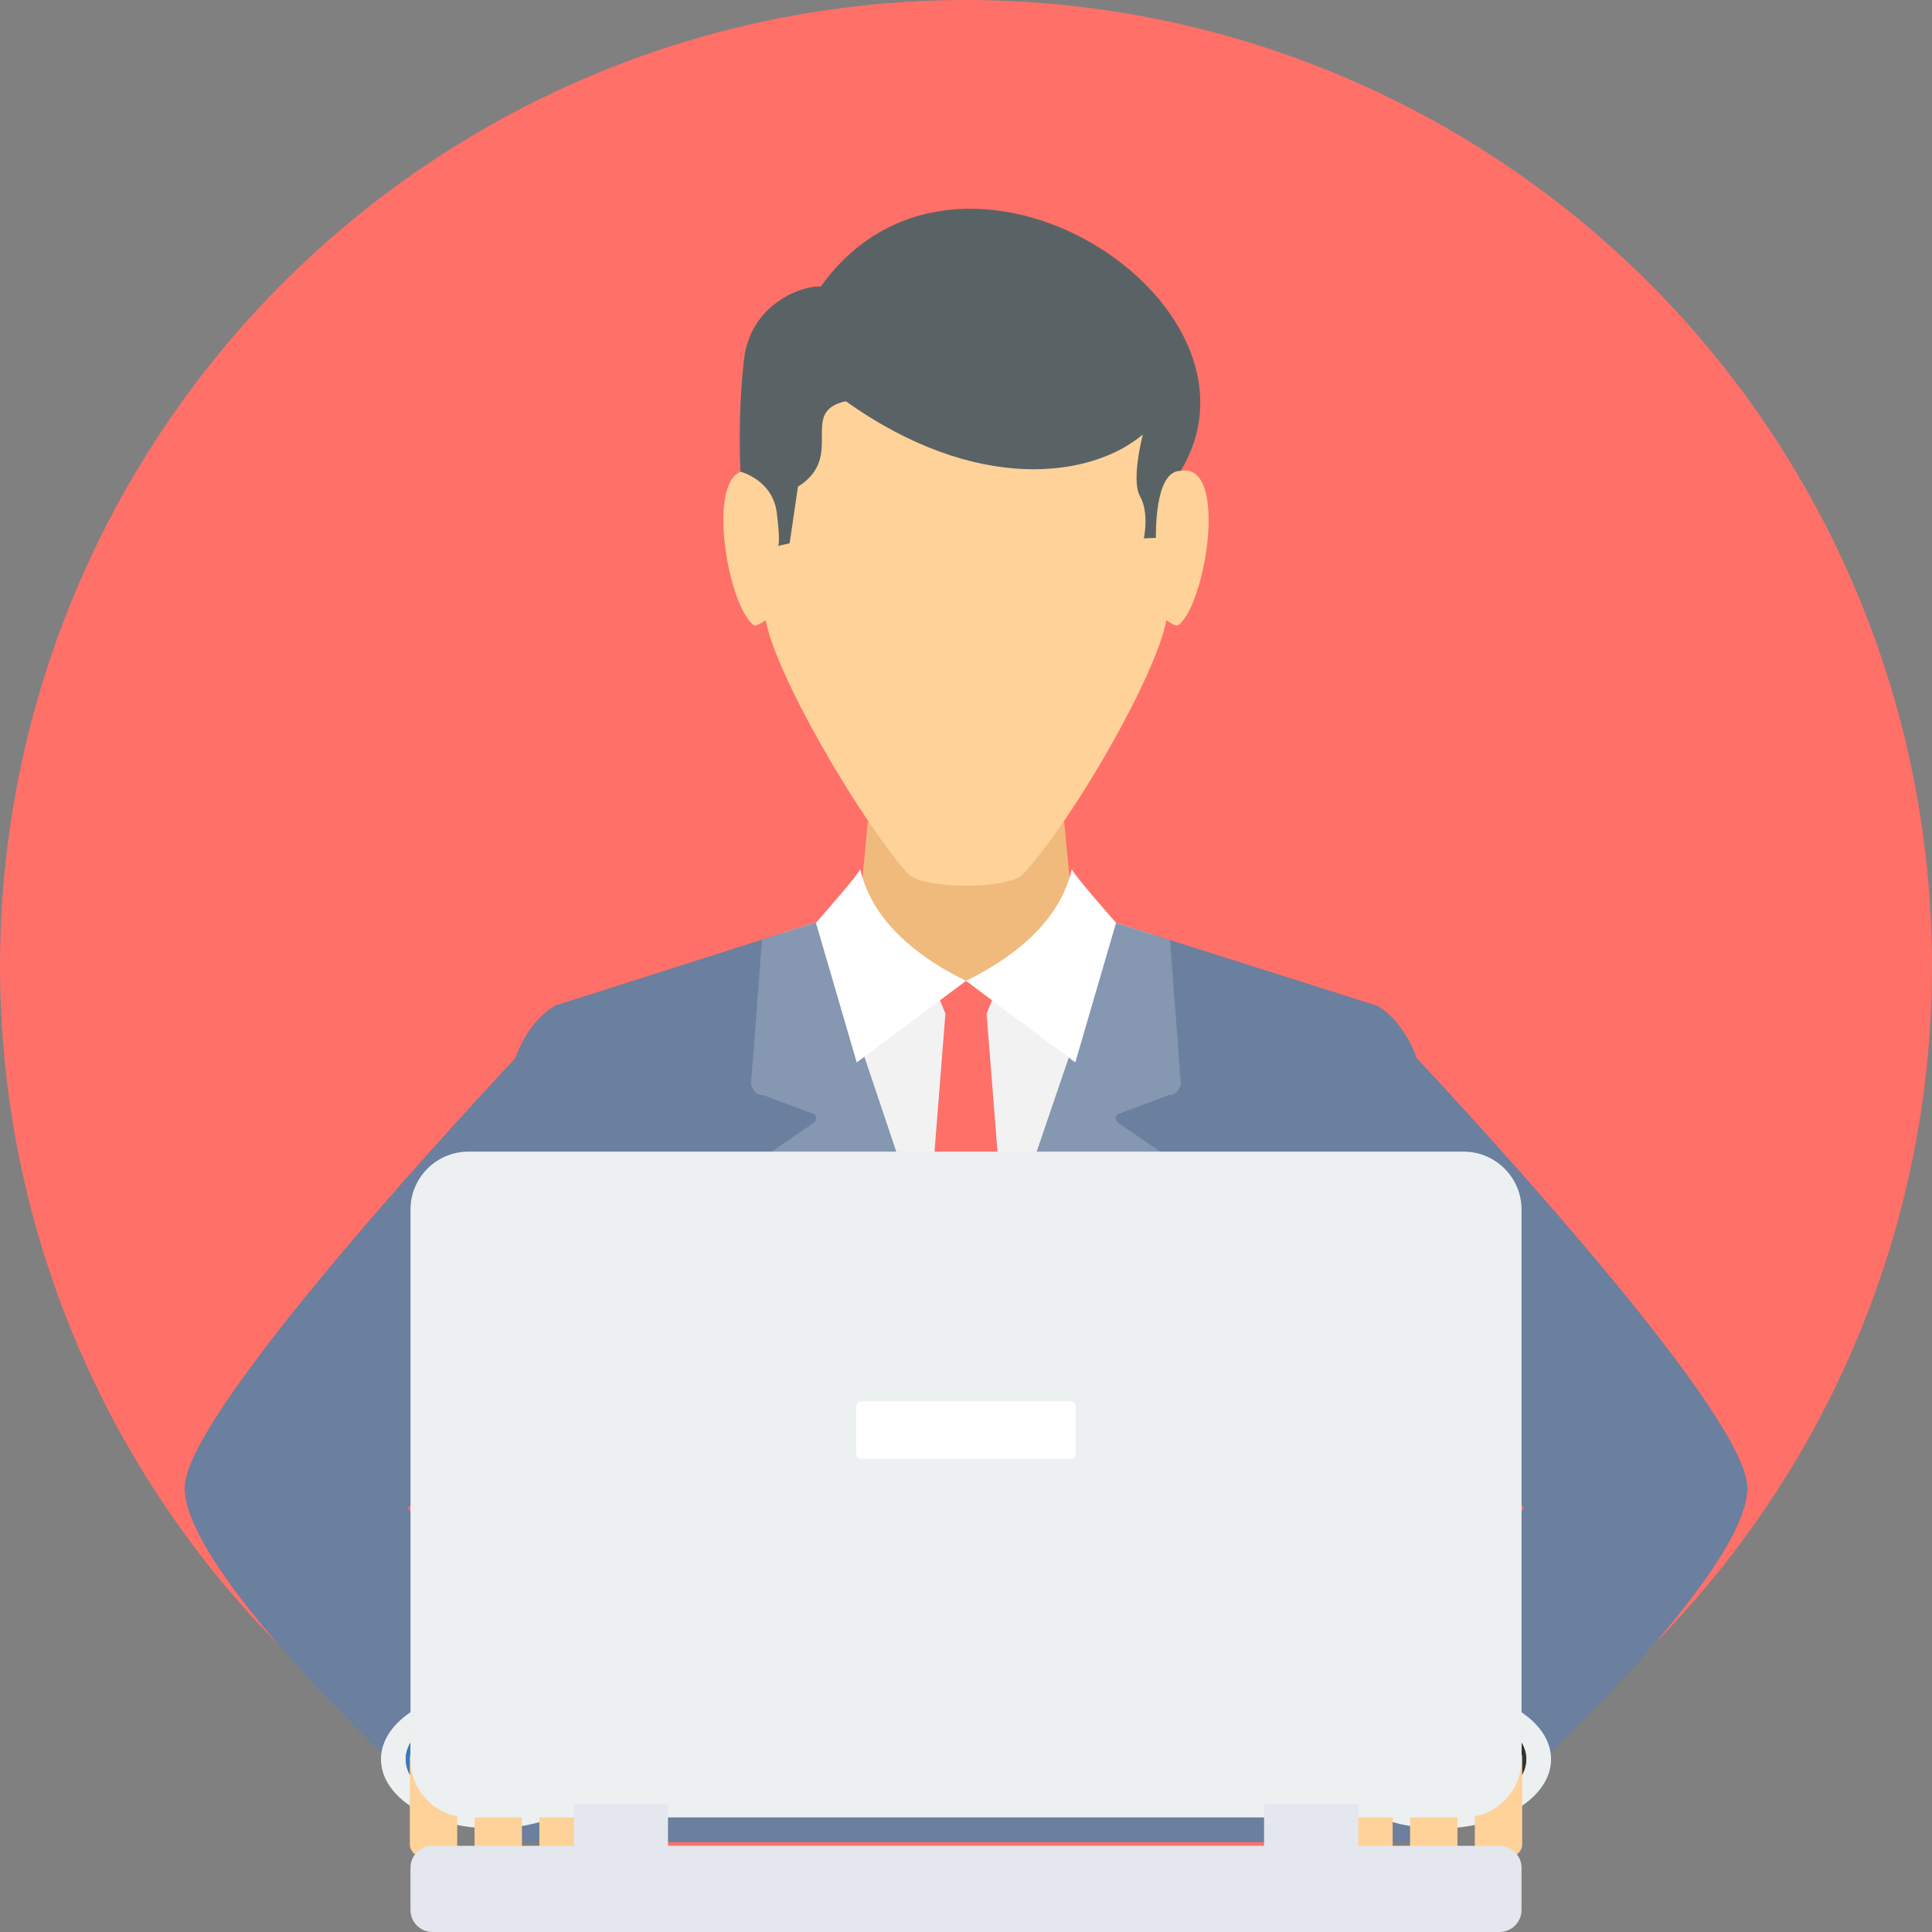 <?xml version="1.0" encoding="UTF-8"?>
<!DOCTYPE svg PUBLIC "-//W3C//DTD SVG 1.1//EN" "http://www.w3.org/Graphics/SVG/1.1/DTD/svg11.dtd">
<!-- Creator: CorelDRAW X6 -->
<svg xmlns="http://www.w3.org/2000/svg" xml:space="preserve" width="202px" height="202px" version="1.1" style="shape-rendering:geometricPrecision; text-rendering:geometricPrecision; image-rendering:optimizeQuality; fill-rule:evenodd; clip-rule:evenodd"
viewBox="0 0 85018 85019"
 xmlns:xlink="http://www.w3.org/1999/xlink">
 <rect x="0" y="0" width="85018" height="85019" fill="#808080" stroke="none"/>
 <defs>
  <style type="text/css">
   <![CDATA[
    .fil10 {fill:#333333}
    .fil9 {fill:#377BBA}
    .fil6 {fill:#596366}
    .fil2 {fill:#6B7F9E}
    .fil4 {fill:#8597B1}
    .fil11 {fill:#E4E7ED}
    .fil8 {fill:#ECF0F1}
    .fil1 {fill:#F0BA7D}
    .fil3 {fill:#F2F2F2}
    .fil5 {fill:#FED298}
    .fil0 {fill:#FF7069}
    .fil7 {fill:white}
   ]]>
  </style>
 </defs>
 <g id="Layer_x0020_1">
  <g id="_192941512">
   <circle class="fil0" cx="42509" cy="42509" r="42509"/>
   <g>
    <polygon class="fil1" points="38543,32489 40119,32489 44899,32489 46475,32489 47117,39174 48258,40090 50665,41622 42509,60887 34353,41622 36760,40090 37901,39175 "/>
    <path class="fil2" d="M36039 40548l-11628 3711c0,0 -1131,589 -1728,2298 -3464,3711 -14558,15839 -14558,18918 0,3649 9470,12437 9470,12437l4495 0 0 3150 20420 0 20420 0 0 -3150 4495 0c0,0 9469,-8788 9469,-12437 0,-3080 -11096,-15209 -14559,-18919 -597,-1708 -1727,-2297 -1727,-2297l-11549 -3661 -980 2874 -5569 -270 -5489 266 -981 -2921zm-13950 21261l1441 5749 -255 6073 -1186 -1358 -4139 -5911 4139 -4553zm40839 10465l-1186 1284 -256 -7055 1441 -4695 4139 4553 -4139 5912z"/>
    <polygon class="fil3" points="35926,40584 34362,41084 42509,60887 50728,41128 49058,40599 44968,43486 40065,43486 "/>
    <polygon class="fil0" points="41041,43222 41603,44608 40354,60407 42509,62056 44664,60407 43415,44608 43977,43222 42509,43163 "/>
    <path class="fil4" d="M36039 40548l-2508 801 -482 6364c0,0 133,523 531,476l2263 851c0,0 148,149 15,336l-1937 1327 6693 12614c627,36 1258,55 1894,55 635,0 1267,-18 1893,-55l6693 -12614 -1937 -1327c-133,-187 15,-336 15,-336l2264 -851c398,47 531,-476 531,-476l-480 -6343 -2431 -770 -6549 19206 -6470 -19257z"/>
    <g>
     <path class="fil5" d="M33272 18896c0,621 -227,1229 -210,1825 -2126,-395 -1099,5919 103,6786 95,69 331,-85 529,-211 417,2322 3977,8527 6241,11138 629,725 4472,713 5095,28 2318,-2552 5874,-8830 6293,-11166 199,127 433,280 529,211 1203,-867 2229,-7181 104,-6786 17,-596 -210,-1204 -210,-1825 -118,-4902 -4560,-7350 -9237,-7370 -4678,21 -9120,2468 -9237,7370z"/>
     <path class="fil6" d="M36120 12611c-670,-78 -3091,664 -3382,3225 -291,2562 -152,4922 -152,4922 0,0 1419,358 1597,1812 178,1454 51,1454 51,1454l514 -115 366 -2492c2122,-1330 -16,-3300 2107,-3761 5732,4086 10790,3387 13071,1464 0,0 -533,2010 -122,2727 410,717 165,1846 165,1846l533 -25c0,0 -96,-2961 1087,-2947 4497,-7425 -9740,-16649 -15836,-8110z"/>
    </g>
    <g>
     <path class="fil7" d="M37846 38220c167,11 -1941,2389 -1941,2389l1795 6144 4810 -3590c-2646,-1298 -4225,-2980 -4663,-4943z"/>
     <path class="fil7" d="M47172 38220c-166,11 1941,2389 1941,2389l-1795 6144 -4810 -3590c2646,-1298 4225,-2980 4663,-4943z"/>
    </g>
    <g>
     <g>
      <path class="fil8" d="M21674 74367c2712,0 4910,1365 4910,3048 0,1683 -2199,3048 -4910,3048 -2712,0 -4910,-1365 -4910,-3048 0,-1683 2198,-3048 4910,-3048zm0 805c2111,0 3821,1005 3821,2243 0,1238 -1711,2243 -3821,2243 -2111,0 -3821,-1005 -3821,-2243 0,-1238 1711,-2243 3821,-2243z"/>
      <ellipse class="fil9" cx="21674" cy="77415" rx="3821" ry="2243"/>
      <path class="fil5" d="M20119 78696l0 2456c0,305 -249,554 -554,554l-976 0c-305,0 -554,-249 -554,-554l0 -3801c0,-58 9,-114 26,-167l0 -837c0,-711 582,-1293 1293,-1293l7995 0c711,0 1293,582 1293,1293l0 836c17,53 26,109 26,168l0 3801c0,305 -249,554 -554,554l-976 0c-305,0 -554,-249 -554,-554l0 -2456 -766 0 0 2456c0,305 -249,554 -554,554l-977 0c-305,0 -554,-249 -554,-554l0 -2456 -766 0 0 2456c0,305 -249,554 -554,554l-977 0c-305,0 -554,-249 -554,-554l0 -2456 -766 0z"/>
     </g>
     <g>
      <path class="fil8" d="M63345 74367c-2712,0 -4910,1365 -4910,3048 0,1683 2198,3048 4910,3048 2712,0 4910,-1365 4910,-3048 0,-1683 -2199,-3048 -4910,-3048zm0 805c-2111,0 -3821,1005 -3821,2243 0,1238 1711,2243 3821,2243 2111,0 3821,-1005 3821,-2243 0,-1238 -1711,-2243 -3821,-2243z"/>
      <ellipse class="fil10" cx="63345" cy="77415" rx="3821" ry="2243"/>
      <path class="fil5" d="M64900 78696l0 2456c0,305 249,554 554,554l977 0c305,0 554,-249 554,-554l0 -3801c0,-58 -9,-114 -26,-167l0 -837c0,-711 -582,-1293 -1293,-1293l-7995 0c-711,0 -1293,582 -1293,1293l0 836c-17,53 -26,109 -26,168l0 3801c0,305 249,554 554,554l976 0c305,0 554,-249 554,-554l0 -2456 765 0 0 2456c0,305 249,554 554,554l976 0c305,0 554,-249 554,-554l0 -2456 766 0 0 2456c0,305 249,554 554,554l977 0c305,0 554,-249 554,-554l0 -2456 766 0z"/>
     </g>
    </g>
    <g>
     <g>
      <path class="fil8" d="M20607 50679l43806 0c1399,0 2543,1144 2543,2543l0 24211c0,1399 -1144,2544 -2543,2544l-43806 0c-1399,0 -2543,-1145 -2543,-2544l0 -24211c0,-1399 1144,-2543 2543,-2543z"/>
      <path class="fil11" d="M19028 81225l46962 0c531,0 965,434 965,965l0 1863c0,531 -434,965 -965,965l-46962 0c-532,0 -965,-434 -965,-965l0 -1863c0,-531 433,-965 965,-965z"/>
      <path class="fil11" d="M25245 79394l4151 0 0 2830 -4151 0 0 -2830zm30380 0l4151 0 0 2830 -4151 0 0 -2830z"/>
     </g>
     <path class="fil7" d="M37905 61662l9210 0c123,0 224,100 224,224l0 2085c0,123 -100,224 -224,224l-9210 0c-124,0 -224,-100 -224,-224l0 -2085c0,-124 100,-224 224,-224z"/>
    </g>
   </g>
  </g>
 </g>
</svg>
